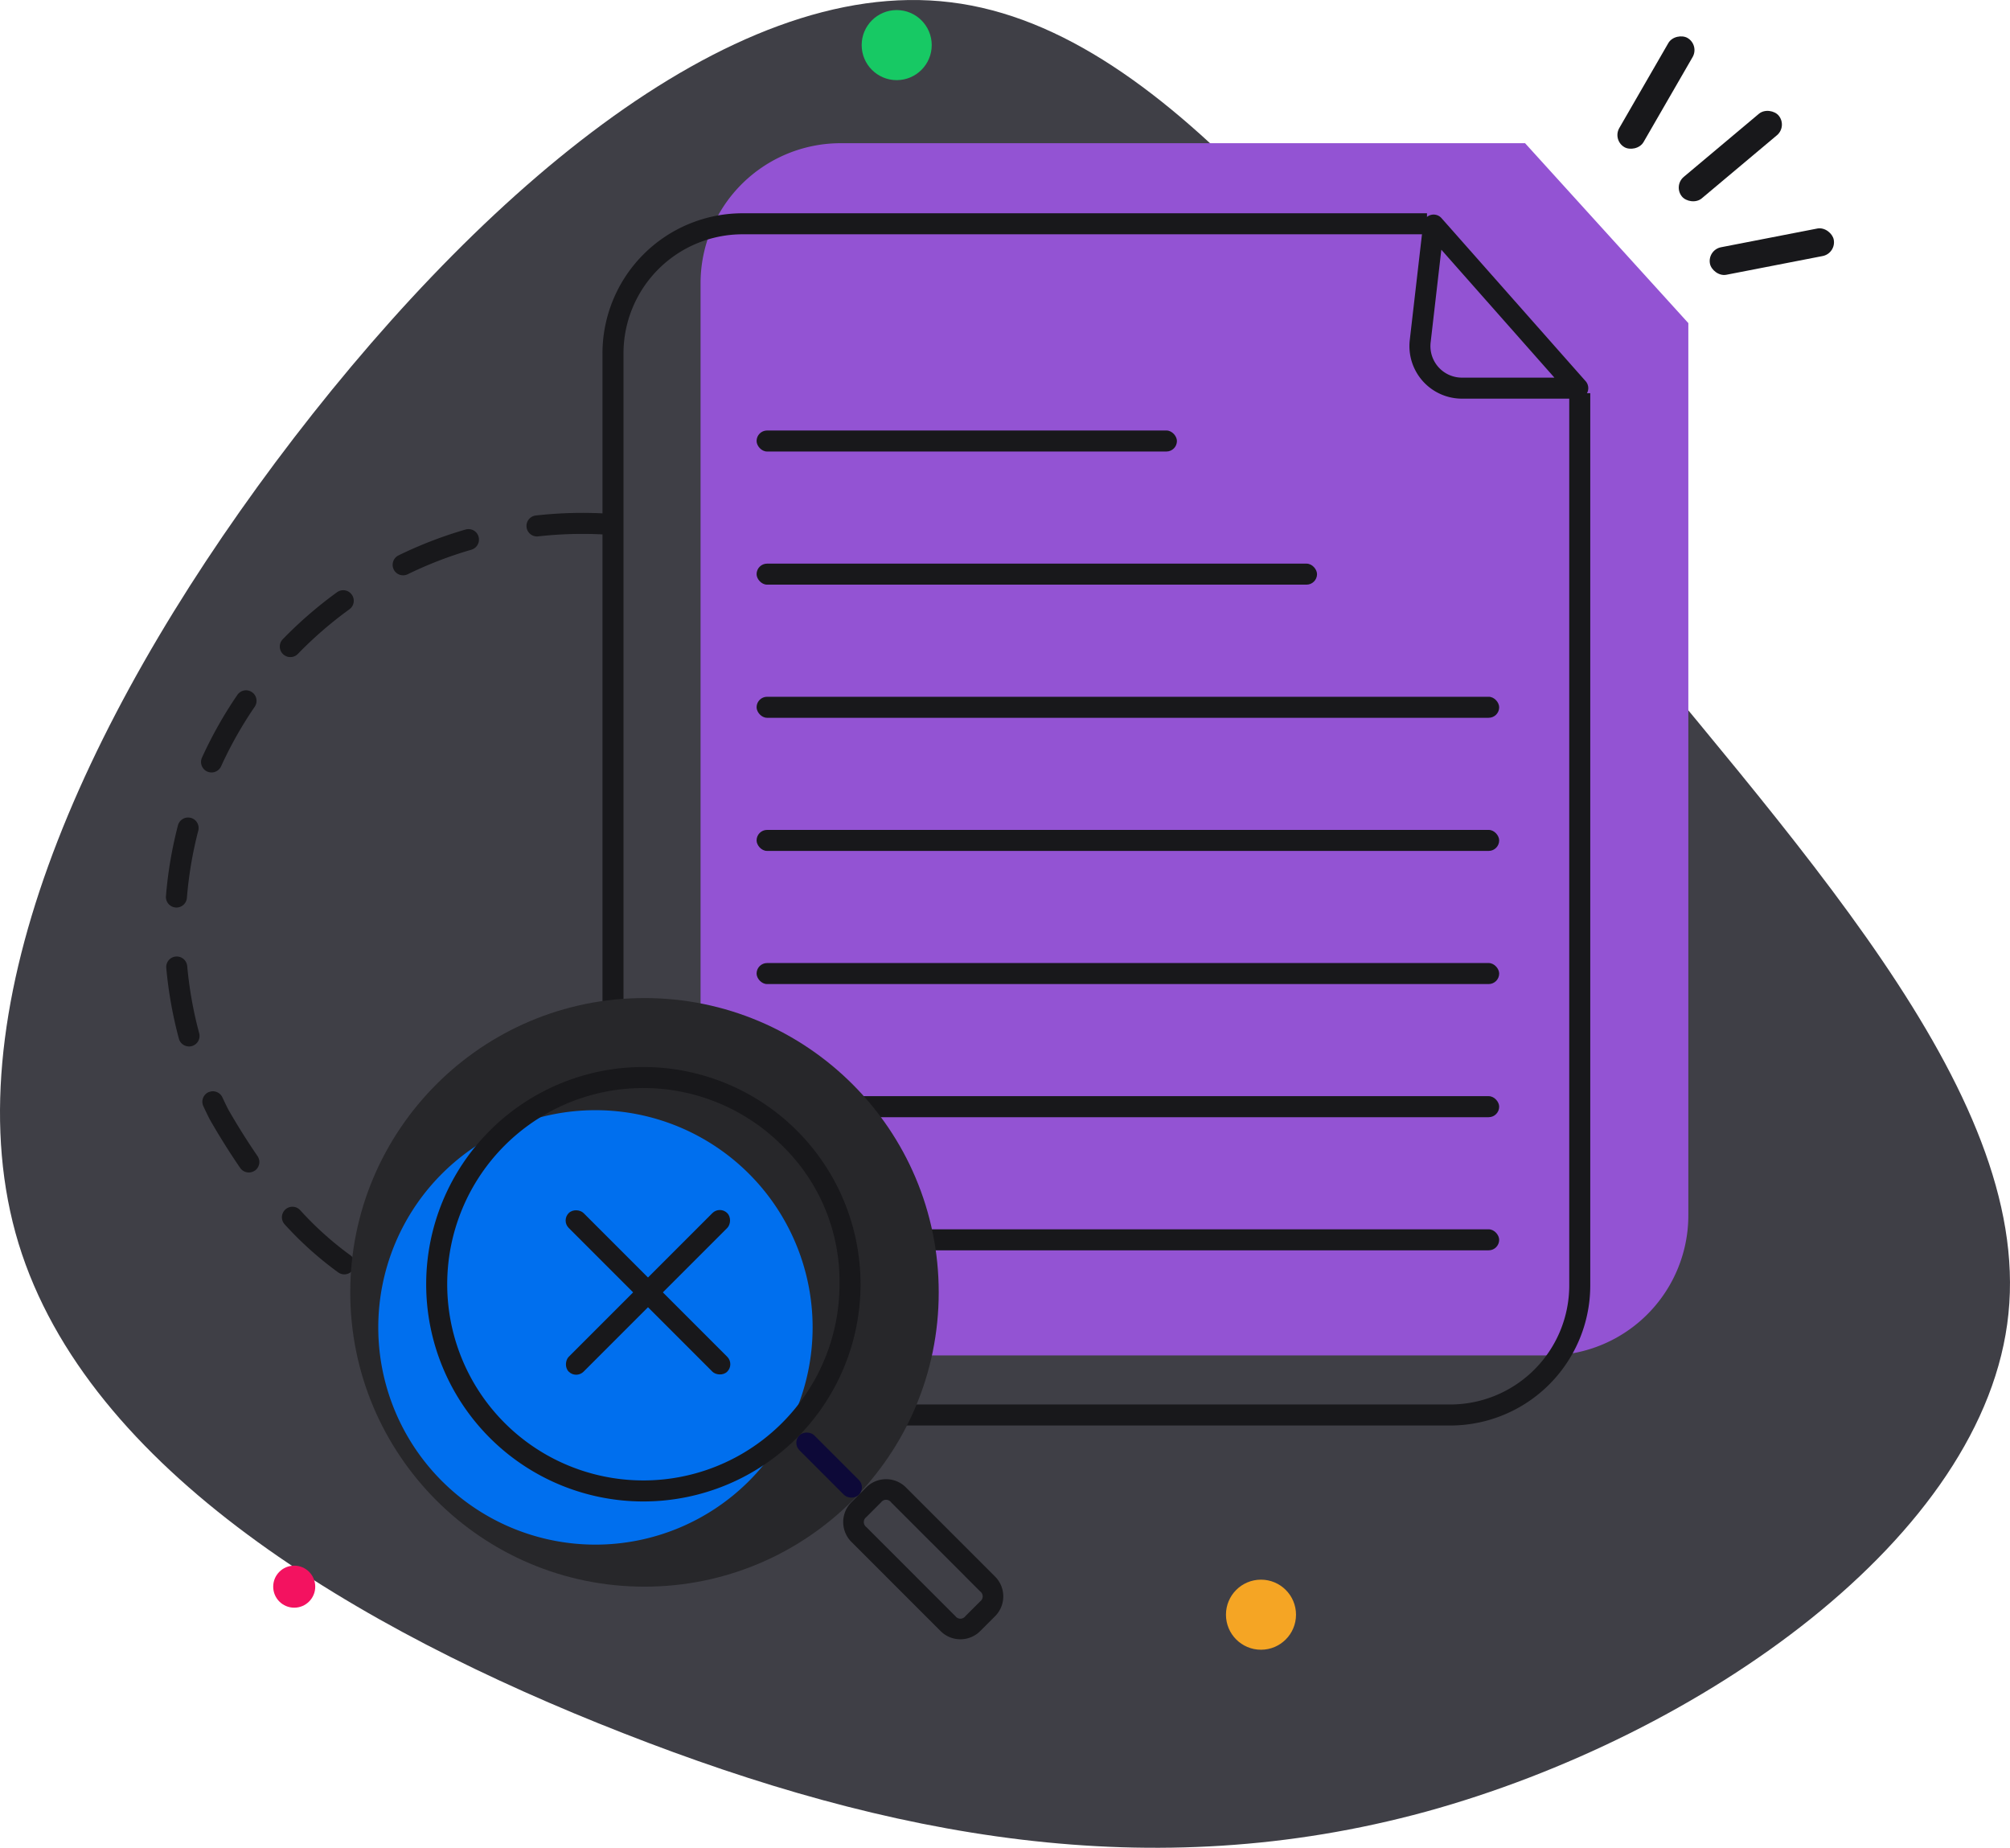 <svg xmlns="http://www.w3.org/2000/svg" width="286.915" height="263.701" viewBox="0 0 286.915 263.701">
  <defs>
    <style>
      .cls-1 {
        fill: #3f3f46;
      }

      .cls-1, .cls-5, .cls-7 {
        fill-rule: evenodd;
      }

      .cls-2 {
        fill: #f31260;
      }

      .cls-3 {
        fill: #f5a524;
      }

      .cls-4 {
        fill: #17c964;
      }

      .cls-5, .cls-6 {
        fill: #18181b;
      }

      .cls-7 {
        fill: #9353d3;
      }

      .cls-8 {
        fill: #27272a;
      }

      .cls-9 {
        fill: #006fee;
      }

      .cls-10 {
        fill: #0d0938;
      }
    </style>
  </defs>
  <g id="No_Search_Results" data-name="No Search Results" transform="translate(-17 -38)">
    <path id="Path_487" data-name="Path 487" class="cls-1" d="M242.211,120.195c30.612,37.859,64.783,73.325,61.482,105.295-3.236,31.906-44.073,60.317-83.162,71.061-39.154,10.678-76.561,3.688-114.551-11.2-37.924-14.82-76.431-37.536-86.333-69.895-9.837-32.294,8.93-74.3,36.695-111.509C84.106,66.8,120.865,34.379,152.707,38.327c31.9,3.883,58.893,44.072,89.5,81.868Z"/>
    <circle id="Ellipse_172" data-name="Ellipse 172" class="cls-2" cx="3" cy="3" r="3" transform="translate(55.998 261.437)"/>
    <circle id="Ellipse_173" data-name="Ellipse 173" class="cls-3" cx="5" cy="5" r="5" transform="translate(191.998 263.437)"/>
    <circle id="Ellipse_174" data-name="Ellipse 174" class="cls-4" cx="5" cy="5" r="5" transform="translate(139.998 39.437)"/>
    <path id="Path_488" data-name="Path 488" class="cls-5" d="M103.58,114.3l-.165-.01a56.688,56.688,0,0,0-9.57.255,1.5,1.5,0,1,1-.333-2.981,59.51,59.51,0,0,1,10.25-.258,1.5,1.5,0,0,1-.182,2.994ZM73.2,119.261l0,.008,0,.009a1.5,1.5,0,0,0,2,.673,56.669,56.669,0,0,1,9.086-3.5,1.5,1.5,0,0,0,1.028-1.84l0-.009,0-.009a1.494,1.494,0,0,0-1.275-1.073,1.473,1.473,0,0,0-.583.05,59.62,59.62,0,0,0-9.567,3.689,1.5,1.5,0,0,0-.69,2.006ZM57.4,131.351l.007.007.007.007a1.492,1.492,0,0,0,1.053.41,1.476,1.476,0,0,0,.572-.123,1.46,1.46,0,0,0,.482-.332,56.023,56.023,0,0,1,7.354-6.366,1.5,1.5,0,0,0,.335-2.1,1.5,1.5,0,0,0-2.1-.335,59.143,59.143,0,0,0-7.746,6.706,1.5,1.5,0,0,0,.031,2.121ZM46.572,148.112l.01,0,.008,0a1.5,1.5,0,0,0,1.969-.75,56.96,56.96,0,0,1,4.8-8.5,1.5,1.5,0,0,0-.385-2.079l-.008-.006a1.5,1.5,0,0,0-2.084.394,59.984,59.984,0,0,0-5.05,8.948,1.5,1.5,0,0,0,.742,1.987Zm-4.513,19.4h.019a1.5,1.5,0,0,0,1.6-1.375,56.149,56.149,0,0,1,1.625-9.592,1.5,1.5,0,0,0-1.065-1.827l-.01,0a1.5,1.5,0,0,0-1.828,1.075,59.134,59.134,0,0,0-1.712,10.1,1.5,1.5,0,0,0,1.374,1.616Zm1.663,8.358a1.5,1.5,0,0,0-1.61-1.36h-.02a1.5,1.5,0,0,0-1.358,1.63,59.783,59.783,0,0,0,1.8,10.09,1.5,1.5,0,0,0,1.847,1.058l.009,0a1.5,1.5,0,0,0,1.042-1.832,56.817,56.817,0,0,1-1.708-9.585Zm9.657,29.192-.005,0-.006,0a1.5,1.5,0,0,1-2.086-.386q-2.319-3.386-4.357-6.953-.467-.923-.9-1.862a1.5,1.5,0,0,1,.731-1.991l.009,0,.008,0a1.5,1.5,0,0,1,1.974.739q.405.873.838,1.732,1.951,3.4,4.17,6.643a1.5,1.5,0,0,1-.374,2.079Zm5.428,5.158a1.492,1.492,0,0,0-1.065.382l-.007.006-.007.006a1.5,1.5,0,0,0-.09,2.12,49.866,49.866,0,0,0,7.637,6.852,1.5,1.5,0,0,0,2.1-.357l.008-.012a1.5,1.5,0,0,0-.362-2.07,46.827,46.827,0,0,1-7.174-6.443,1.493,1.493,0,0,0-1.041-.484ZM74.3,221.636a1.488,1.488,0,0,0-.752.845l-.006.017a1.5,1.5,0,0,0,.935,1.9,30.624,30.624,0,0,0,9.95,1.651,1.5,1.5,0,0,0,.127-2.995q-.063-.005-.127,0a27.634,27.634,0,0,1-8.981-1.49,1.5,1.5,0,0,0-1.146.073Z"/>
    <rect id="Rectangle_317" data-name="Rectangle 317" class="cls-6" width="18" height="4" rx="2" transform="translate(260.703 73.667) rotate(-11)"/>
    <rect id="Rectangle_318" data-name="Rectangle 318" class="cls-6" width="18" height="4" rx="2" transform="translate(247.144 58.003) rotate(-60)"/>
    <rect id="Rectangle_319" data-name="Rectangle 319" class="cls-6" width="18" height="4" rx="2" transform="matrix(0.766, -0.643, 0.643, 0.766, 255.814, 64.529)"/>
    <path id="Path_489" data-name="Path 489" class="cls-7" d="M258,84.113V211.437a20,20,0,0,1-20,20H137a20,20,0,0,1-20-20v-133a20,20,0,0,1,20-20h97.694"/>
    <path id="Path_490" data-name="Path 490" class="cls-5" d="M244,94.113V221.437a20,20,0,0,1-20,20H123a20,20,0,0,1-20-20v-133a20,20,0,0,1,20-20h97.694v3H123a17,17,0,0,0-17,17v133a17,17,0,0,0,17,17H224a17,17,0,0,0,17-17V94.113Z"/>
    <path id="Path_491" data-name="Path 491" class="cls-5" d="M243.34,92.4a1.5,1.5,0,0,1,.376.993,1.5,1.5,0,0,1-1.5,1.5h-16.53a7.5,7.5,0,0,1-7.45-8.36l1.914-16.582a1.5,1.5,0,0,1,2.614-.822L243.34,92.4Zm-20.6-18.763,16.143,18.257h-13.2a4.5,4.5,0,0,1-4.469-5.016l1.528-13.24Z"/>
    <rect id="Rectangle_320" data-name="Rectangle 320" class="cls-6" width="60" height="3" rx="1.5" transform="translate(124.998 99.437)"/>
    <rect id="Rectangle_321" data-name="Rectangle 321" class="cls-6" width="80" height="3" rx="1.5" transform="translate(124.998 118.437)"/>
    <rect id="Rectangle_322" data-name="Rectangle 322" class="cls-6" width="106" height="3" rx="1.5" transform="translate(124.998 137.437)"/>
    <rect id="Rectangle_323" data-name="Rectangle 323" class="cls-6" width="106" height="3" rx="1.5" transform="translate(124.998 156.437)"/>
    <rect id="Rectangle_324" data-name="Rectangle 324" class="cls-6" width="106" height="3" rx="1.5" transform="translate(124.998 213.437)"/>
    <rect id="Rectangle_325" data-name="Rectangle 325" class="cls-6" width="106" height="3" rx="1.5" transform="translate(124.998 175.437)"/>
    <rect id="Rectangle_326" data-name="Rectangle 326" class="cls-6" width="106" height="3" rx="1.5" transform="translate(124.998 194.437)"/>
    <circle id="Ellipse_175" data-name="Ellipse 175" class="cls-8" cx="42" cy="42" r="42" transform="translate(66.997 180.436)"/>
    <path id="Path_493" data-name="Path 493" class="cls-9" d="M31,0A31,31,0,1,1,0,31,31,31,0,0,1,31,0Z" transform="translate(70.996 196.437)"/>
    <rect id="Rectangle_327" data-name="Rectangle 327" class="cls-10" width="3" height="12" rx="1.5" transform="translate(130.049 243.904) rotate(-45)"/>
    <path id="Path_492" data-name="Path 492" class="cls-5" d="M140.656,250.268l-2.123,2.122a4,4,0,0,0,0,5.656l12.73,12.729a4,4,0,0,0,5.655,0l2.123-2.123a4,4,0,0,0,0-5.655l-12.73-12.729a4,4,0,0,0-5.655,0Zm0,5.656a.882.882,0,0,1,0-1.412l2.122-2.123a.883.883,0,0,1,1.413,0l12.729,12.729a.883.883,0,0,1,0,1.413l-2.122,2.123a.883.883,0,0,1-1.413,0l-12.729-12.73Zm-9.9-56.568a31,31,0,1,1-43.841,0A31,31,0,0,1,130.755,199.356Zm6.079,21.92a28,28,0,0,1-28,28,28,28,0,1,1,19.8-47.8A26.977,26.977,0,0,1,136.834,221.276Z"/>
    <rect id="Rectangle_328" data-name="Rectangle 328" class="cls-6" width="3" height="32" rx="1.5" transform="translate(119.749 210.063) rotate(45)"/>
    <rect id="Rectangle_329" data-name="Rectangle 329" class="cls-6" width="3" height="32" rx="1.5" transform="translate(121.869 232.689) rotate(135)"/>
  </g>
</svg>
